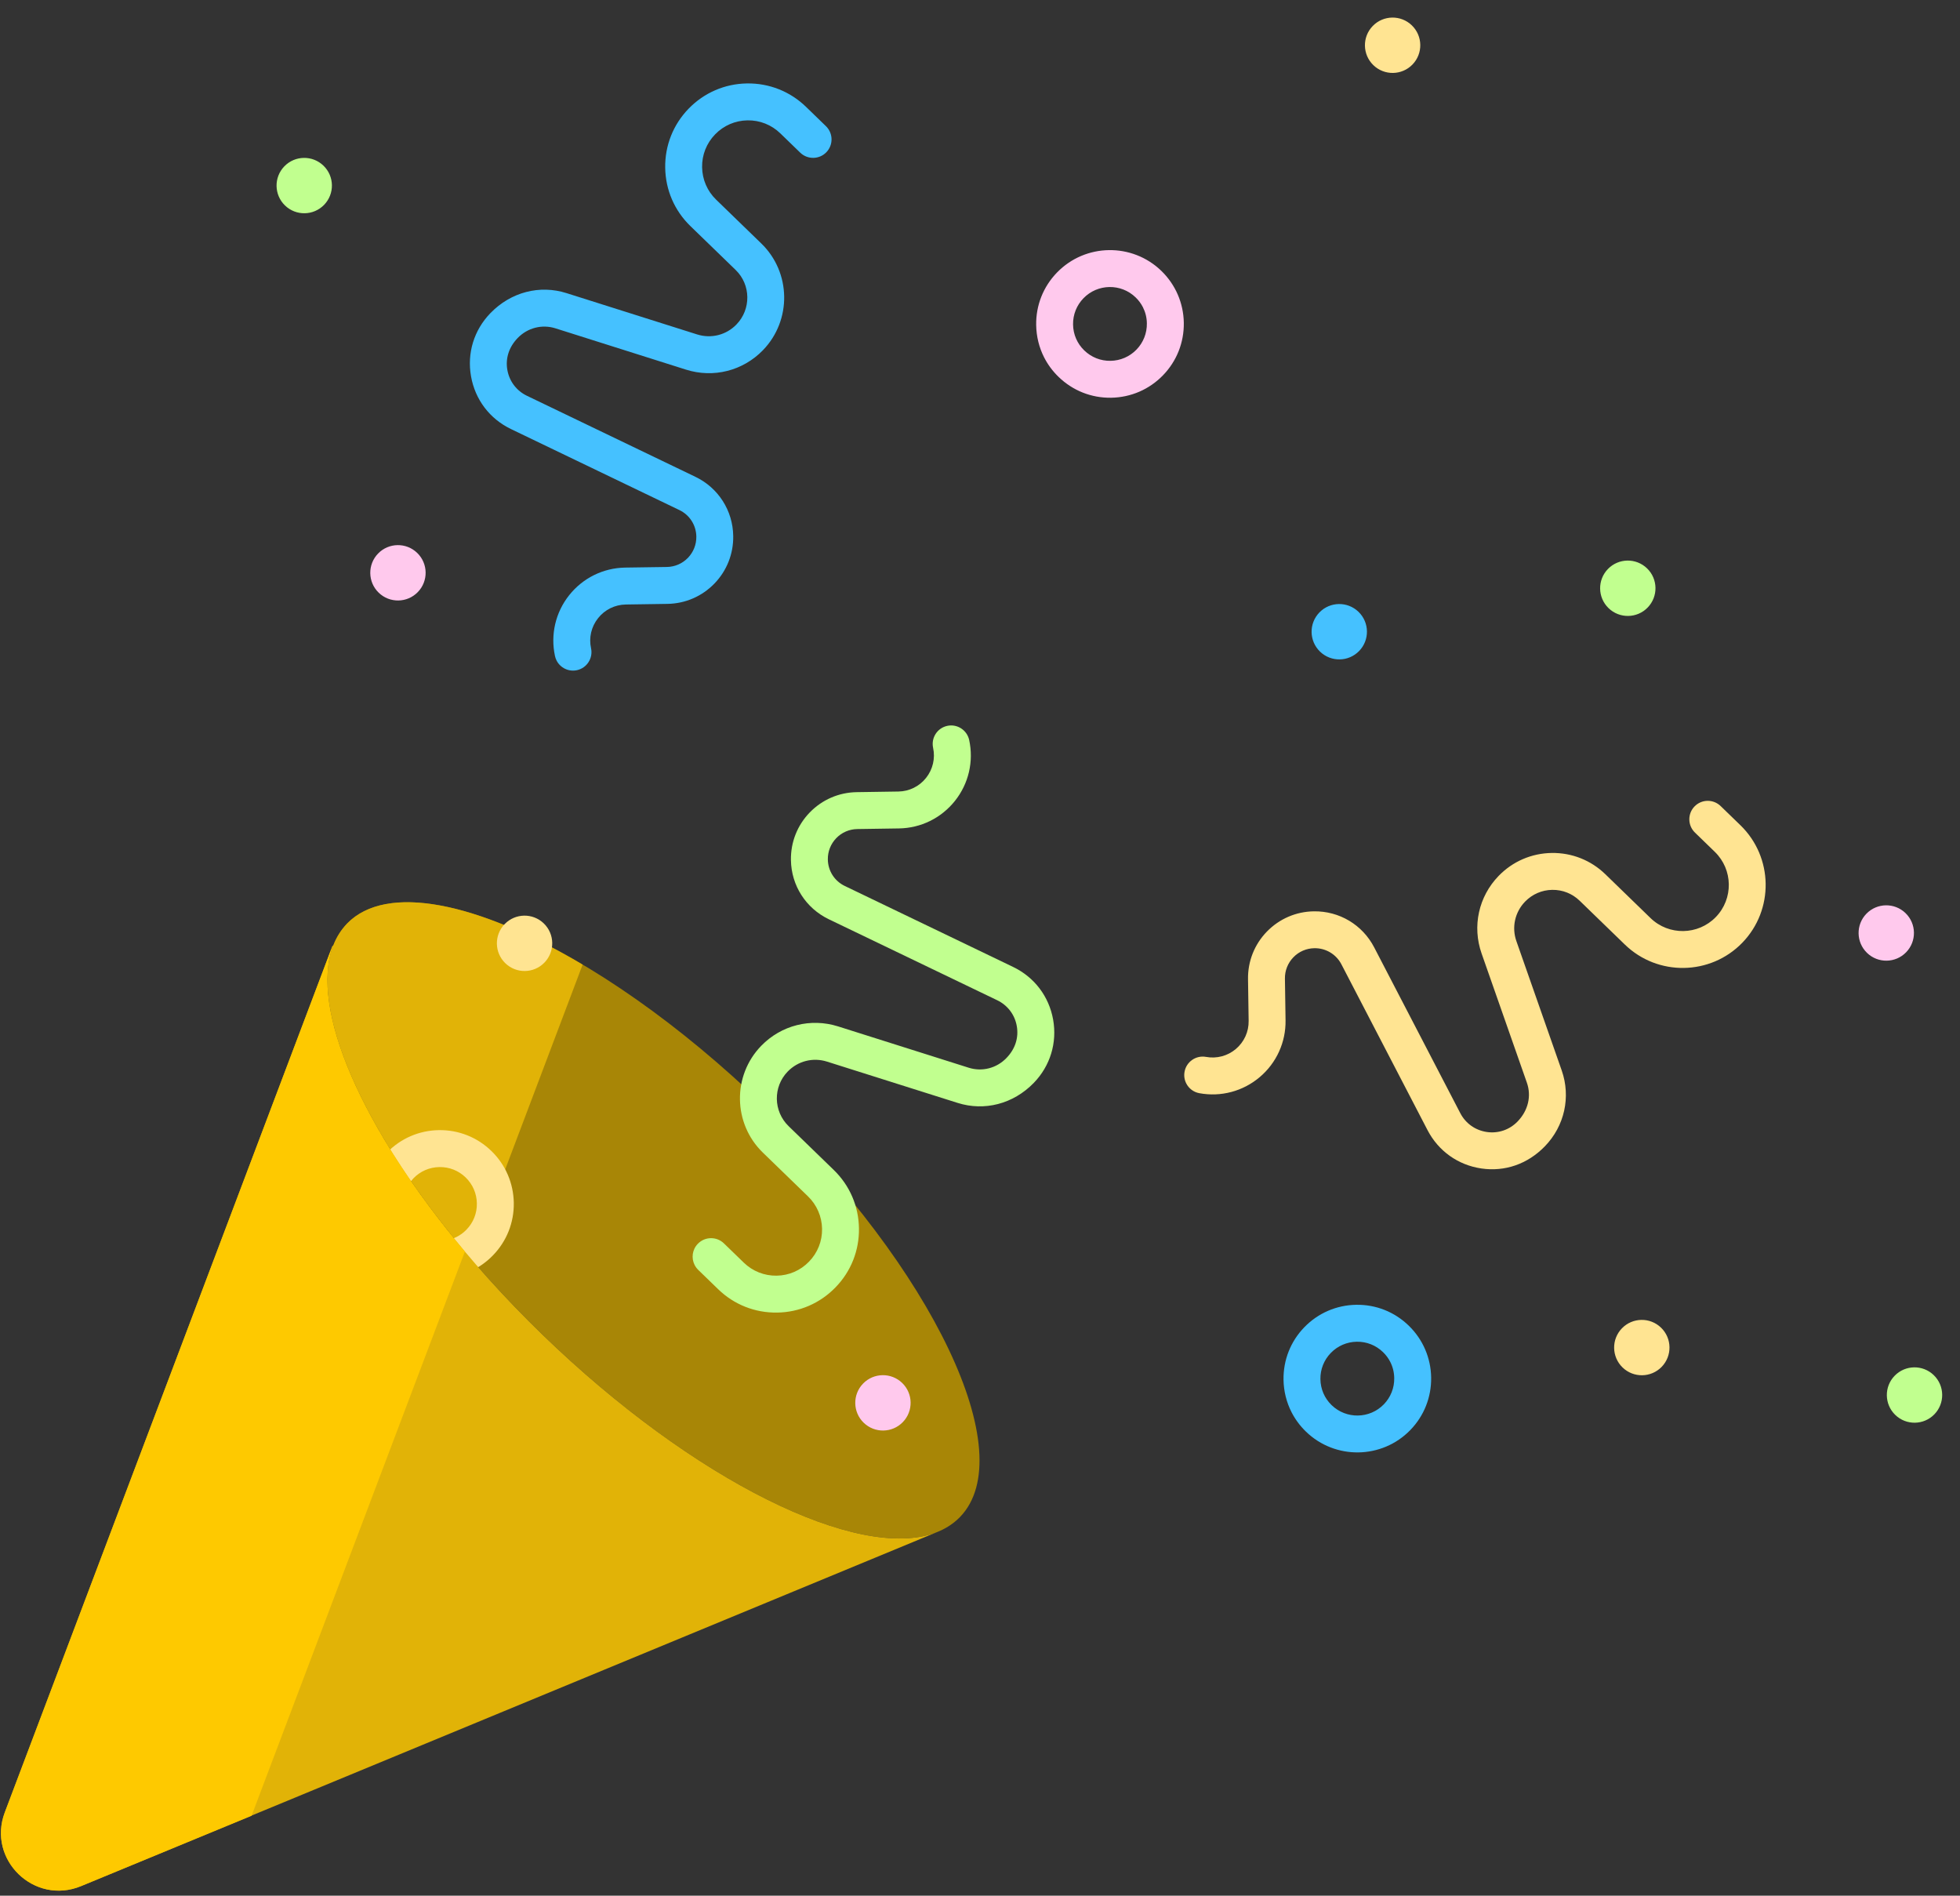 <?xml version="1.0" encoding="UTF-8"?>
<svg width="91px" height="88px" viewBox="0 0 91 88" version="1.1" xmlns="http://www.w3.org/2000/svg" xmlns:xlink="http://www.w3.org/1999/xlink">
    <rect x="0" y="0" width="91" height="88" fill="#333333" stroke="none"/>
    <!-- Generator: sketchtool 54.1 (76490) - https://sketchapp.com -->
    <title>E1BD4E1C-AC23-4FE2-80B5-AD119795A027</title>
    <desc>Created with sketchtool.</desc>
    <g id="Page-1" stroke="none" stroke-width="1" fill="none" fill-rule="evenodd">
        <g id="Module-Completed" transform="translate(-685, -185)" fill-rule="nonzero">
            <g id="Group-2" transform="translate(452, 157)">
                <g id="module-compl-icon" transform="translate(203, 11)">
                    <g transform="translate(65, 62.5) rotate(63) translate(-65, -62.5) translate(21, 13)">
                        <path d="M70.553,52.292 C70.694,52.709 70.735,53.146 70.687,53.604 C70.271,57.419 63.452,62.546 54.21,65.715 C44.887,68.91 36.281,69.018 33.711,66.179 C33.429,65.87 33.221,65.519 33.086,65.136 C31.764,61.268 39.087,55.259 49.43,51.713 C59.78,48.161 69.238,48.424 70.553,52.292 Z" id="Shape" fill="#A88606"></path>
                        <path d="M26.622,50.925 C26.55,50.925 26.476,50.915 26.402,50.896 C25.418,50.636 24.609,49.955 24.186,49.028 C23.762,48.1 23.775,47.043 24.224,46.127 L25.077,44.391 C25.24,44.057 25.264,43.68 25.144,43.329 C25.023,42.978 24.774,42.695 24.441,42.531 C23.964,42.298 23.408,42.352 22.987,42.673 L16.089,47.931 C15.217,48.596 14.118,48.796 13.066,48.475 C12.018,48.156 11.214,47.379 10.859,46.342 C10.415,45.046 10.72,43.698 11.635,42.77 L16.096,38.238 C16.575,37.751 16.735,37.047 16.514,36.402 C16.194,35.468 15.175,34.964 14.24,35.286 L11.475,36.232 C10.5,36.566 9.455,36.5 8.53,36.046 C7.605,35.593 6.912,34.807 6.579,33.832 C6.246,32.857 6.312,31.812 6.765,30.887 C7.219,29.962 8.005,29.269 8.98,28.936 L10.197,28.52 C10.645,28.367 11.132,28.606 11.285,29.054 C11.438,29.501 11.198,29.989 10.751,30.142 L9.535,30.558 C8.993,30.743 8.556,31.128 8.304,31.642 C8.052,32.156 8.015,32.737 8.201,33.278 C8.386,33.82 8.771,34.257 9.285,34.508 C9.798,34.759 10.38,34.797 10.921,34.612 L13.687,33.666 C15.512,33.041 17.51,34.02 18.136,35.848 C18.568,37.111 18.255,38.488 17.318,39.44 L12.856,43.972 C12.4,44.436 12.248,45.11 12.461,45.734 C12.655,46.298 13.051,46.68 13.565,46.837 C14.08,46.994 14.622,46.897 15.05,46.569 L21.948,41.311 C22.889,40.593 24.134,40.471 25.195,40.993 C25.939,41.358 26.497,41.99 26.766,42.775 C27.033,43.56 26.981,44.401 26.615,45.146 L25.763,46.882 C25.542,47.335 25.534,47.858 25.745,48.316 C25.954,48.775 26.353,49.112 26.841,49.24 C27.298,49.361 27.571,49.83 27.45,50.288 C27.348,50.671 27.001,50.925 26.622,50.925 Z" id="Shape" fill="#45C1FF"></path>
                        <path d="M57.386,33.789 C57.204,33.789 57.021,33.731 56.866,33.612 C56.49,33.325 56.419,32.787 56.706,32.411 C57.012,32.011 57.122,31.5 57.007,31.009 C56.891,30.519 56.566,30.11 56.113,29.889 L54.377,29.037 C53.632,28.672 53.074,28.039 52.806,27.255 C52.539,26.47 52.591,25.629 52.957,24.884 C53.478,23.822 54.537,23.156 55.719,23.147 L64.391,23.079 C64.93,23.074 65.416,22.82 65.729,22.38 C66.04,21.941 66.119,21.397 65.945,20.887 C65.713,20.209 65.18,19.768 64.535,19.682 L58.234,18.832 C56.91,18.653 55.819,17.756 55.387,16.493 C55.083,15.607 55.144,14.656 55.556,13.815 C55.968,12.975 56.682,12.345 57.569,12.042 L60.334,11.097 C61.451,10.714 62.048,9.494 61.667,8.376 C61.285,7.259 60.069,6.66 58.947,7.043 L57.731,7.459 C57.285,7.611 56.796,7.373 56.643,6.925 C56.489,6.477 56.729,5.99 57.177,5.837 L58.392,5.421 C60.405,4.735 62.6,5.811 63.288,7.822 C63.975,9.834 62.899,12.03 60.887,12.718 L58.122,13.664 C57.669,13.819 57.304,14.141 57.093,14.571 C56.883,15 56.853,15.486 57.007,15.938 C57.228,16.584 57.785,17.043 58.462,17.133 L64.763,17.983 C66.055,18.158 67.121,19.036 67.546,20.278 C67.92,21.37 67.759,22.477 67.125,23.372 C66.492,24.265 65.499,24.783 64.403,24.792 L55.731,24.86 C55.202,24.864 54.727,25.163 54.494,25.638 C54.331,25.971 54.306,26.348 54.427,26.7 C54.548,27.051 54.797,27.334 55.131,27.498 L56.867,28.35 C57.782,28.798 58.441,29.625 58.674,30.617 C58.907,31.61 58.686,32.643 58.066,33.453 C57.898,33.673 57.644,33.789 57.386,33.789 Z" id="Shape" fill="#FFE492"></path>
                        <path d="M24.361,24.367 C23.844,24.367 23.332,24.248 22.854,24.014 C22.033,23.612 21.417,22.913 21.121,22.046 C20.509,20.258 21.466,18.306 23.254,17.694 C24.121,17.398 25.051,17.457 25.872,17.859 C26.694,18.262 27.31,18.961 27.606,19.827 L27.606,19.827 C27.903,20.693 27.843,21.623 27.441,22.446 C27.038,23.268 26.339,23.883 25.472,24.18 C25.109,24.305 24.734,24.367 24.361,24.367 Z M24.365,19.223 C24.178,19.223 23.99,19.254 23.809,19.317 C22.915,19.622 22.436,20.598 22.743,21.493 C22.891,21.926 23.199,22.276 23.61,22.477 C24.02,22.679 24.484,22.709 24.918,22.56 C25.352,22.411 25.701,22.104 25.902,21.692 C26.103,21.281 26.133,20.817 25.985,20.383 L25.985,20.383 C25.837,19.951 25.529,19.601 25.118,19.4 C24.879,19.281 24.623,19.223 24.365,19.223 Z" id="Shape" fill="#FFC9ED"></path>
                        <path d="M73.199,36.362 C72.683,36.362 72.17,36.243 71.693,36.01 C70.871,35.607 70.255,34.908 69.959,34.042 C69.663,33.176 69.722,32.246 70.124,31.424 C70.527,30.601 71.226,29.986 72.093,29.69 C72.96,29.394 73.89,29.453 74.711,29.855 C75.533,30.258 76.149,30.957 76.445,31.823 L76.445,31.823 C77.057,33.611 76.099,35.563 74.311,36.175 C73.947,36.3 73.573,36.362 73.199,36.362 Z M73.204,31.218 C73.017,31.218 72.829,31.249 72.648,31.312 C72.214,31.46 71.865,31.768 71.664,32.179 C71.463,32.59 71.433,33.054 71.581,33.488 C71.729,33.922 72.037,34.271 72.448,34.472 C72.859,34.674 73.324,34.704 73.756,34.555 C74.651,34.249 75.13,33.273 74.824,32.378 L74.824,32.378 C74.676,31.946 74.368,31.596 73.957,31.395 C73.718,31.277 73.462,31.218 73.204,31.218 Z" id="Shape" fill="#45C1FF"></path>
                        <circle id="Oval" fill="#FFE492" transform="translate(18.795, 3.373) rotate(-18.881) translate(-18.795, -3.373) " cx="18.795" cy="3.373" r="1.285"></circle>
                        <circle id="Oval" fill="#C1FF8F" transform="translate(46.212, 5.087) rotate(-18.881) translate(-46.212, -5.087) " cx="46.212" cy="5.087" r="1.285"></circle>
                        <circle id="Oval" fill="#C1FF8F" transform="translate(1.658, 51.354) rotate(-18.881) translate(-1.658, -51.354) " cx="1.658" cy="51.354" r="1.285"></circle>
                        <path d="M39.749,56.256 C34.957,59.286 32.237,62.652 33.086,65.136 C33.221,65.52 33.428,65.87 33.711,66.179 C35.848,68.539 42.156,68.856 49.578,67.062 L39.749,56.256 Z" id="Shape" fill="#E1B307"></path>
                        <circle id="Oval" fill="#FFC9ED" transform="translate(19.65, 55.638) rotate(-18.881) translate(-19.65, -55.638) " cx="19.65" cy="55.638" r="1.285"></circle>
                        <circle id="Oval" fill="#FFE492" transform="translate(37.644, 58.209) rotate(-18.881) translate(-37.644, -58.209) " cx="37.644" cy="58.209" r="1.285"></circle>
                        <circle id="Oval" fill="#FFC9ED" transform="translate(64.205, 53.068) rotate(-18.881) translate(-64.205, -53.068) " cx="64.205" cy="53.068" r="1.285"></circle>
                        <circle id="Oval" fill="#FFC9ED" transform="translate(65.919, 1.66) rotate(-18.881) translate(-65.919, -1.66) " cx="65.919" cy="1.66" r="1.285"></circle>
                        <circle id="Oval" fill="#45C1FF" transform="translate(41.928, 17.939) rotate(-18.881) translate(-41.928, -17.939) " cx="41.928" cy="17.939" r="1.285"></circle>
                        <circle id="Oval" fill="#FFE492" transform="translate(77.914, 20.51) rotate(-18.881) translate(-77.914, -20.51) " cx="77.914" cy="20.51" r="1.285"></circle>
                        <circle id="Oval" fill="#C1FF8F" transform="translate(85.625, 10.229) rotate(-18.881) translate(-85.625, -10.229) " cx="85.625" cy="10.229" r="1.285"></circle>
                        <path d="M44.727,69.774 C44.493,69.774 44.26,69.679 44.091,69.49 C43.782,69.148 43.549,68.751 43.399,68.311 C43.102,67.444 43.161,66.514 43.564,65.692 C43.967,64.87 44.666,64.254 45.533,63.958 C46.399,63.661 47.329,63.723 48.15,64.123 C48.973,64.527 49.589,65.226 49.884,66.092 C50.136,66.83 50.132,67.61 49.872,68.345 C49.715,68.791 49.225,69.026 48.779,68.867 C48.333,68.709 48.099,68.22 48.257,67.774 C48.387,67.405 48.389,67.015 48.263,66.647 C48.115,66.214 47.808,65.864 47.396,65.663 C46.985,65.462 46.522,65.432 46.087,65.58 C45.654,65.728 45.305,66.036 45.104,66.447 C44.902,66.858 44.872,67.323 45.02,67.756 C45.096,67.976 45.212,68.174 45.364,68.345 C45.681,68.697 45.652,69.239 45.301,69.555 C45.136,69.701 44.931,69.774 44.727,69.774 Z" id="Shape" fill="#FFE492"></path>
                        <path d="M54.534,57.953 C54.178,57.953 53.845,57.729 53.724,57.373 C53.57,56.926 53.809,56.438 54.258,56.285 L55.473,55.869 C56.015,55.684 56.452,55.299 56.704,54.785 C56.956,54.271 56.992,53.691 56.806,53.15 C56.621,52.607 56.237,52.17 55.723,51.918 C55.209,51.668 54.627,51.631 54.087,51.816 L51.322,52.762 C49.495,53.386 47.497,52.409 46.872,50.58 C46.44,49.315 46.755,47.939 47.691,46.987 L52.152,42.456 C52.608,41.992 52.76,41.317 52.546,40.694 C52.354,40.13 51.958,39.748 51.443,39.591 C50.927,39.432 50.386,39.532 49.958,39.858 L43.061,45.116 C42.118,45.834 40.874,45.956 39.813,45.434 C39.069,45.07 38.51,44.438 38.242,43.653 C37.975,42.868 38.027,42.027 38.393,41.281 L39.245,39.545 C39.467,39.093 39.474,38.57 39.264,38.112 C39.054,37.654 38.655,37.316 38.168,37.188 C37.711,37.066 37.437,36.598 37.559,36.14 C37.679,35.682 38.152,35.411 38.606,35.531 C39.591,35.791 40.4,36.473 40.823,37.4 C41.246,38.328 41.233,39.384 40.783,40.3 L39.931,42.036 C39.768,42.369 39.743,42.746 39.864,43.098 C39.985,43.449 40.234,43.732 40.567,43.895 C41.042,44.129 41.601,44.075 42.022,43.753 L48.919,38.496 C49.791,37.832 50.892,37.633 51.941,37.951 C52.989,38.27 53.795,39.048 54.15,40.084 C54.593,41.381 54.287,42.728 53.373,43.657 L48.913,48.189 C48.433,48.675 48.273,49.38 48.494,50.026 C48.813,50.959 49.83,51.459 50.769,51.14 L53.533,50.195 C54.508,49.861 55.553,49.927 56.478,50.381 C57.404,50.834 58.096,51.62 58.428,52.595 C58.762,53.57 58.696,54.615 58.242,55.541 C57.789,56.465 57.003,57.159 56.028,57.491 L54.812,57.907 C54.72,57.938 54.626,57.953 54.534,57.953 Z" id="Shape" fill="#C1FF8F"></path>
                        <path d="M67.291,96.424 C67.103,98.772 64.21,99.761 62.633,98.025 L33.69,66.199 C36.281,69.018 44.887,68.91 54.21,65.715 C63.452,62.545 70.272,57.418 70.687,53.604 L67.291,96.424 Z" id="Shape" fill="#E1B307"></path>
                        <path d="M49.136,67.174 C41.906,68.85 35.805,68.493 33.711,66.18 L33.691,66.2 L62.634,98.026 C64.211,99.762 67.104,98.773 67.292,96.425 L67.976,87.889 L49.136,67.174 Z" id="Shape" fill="#FEC900"></path>
                    </g>
                </g>
            </g>
        </g>
    </g>
</svg>